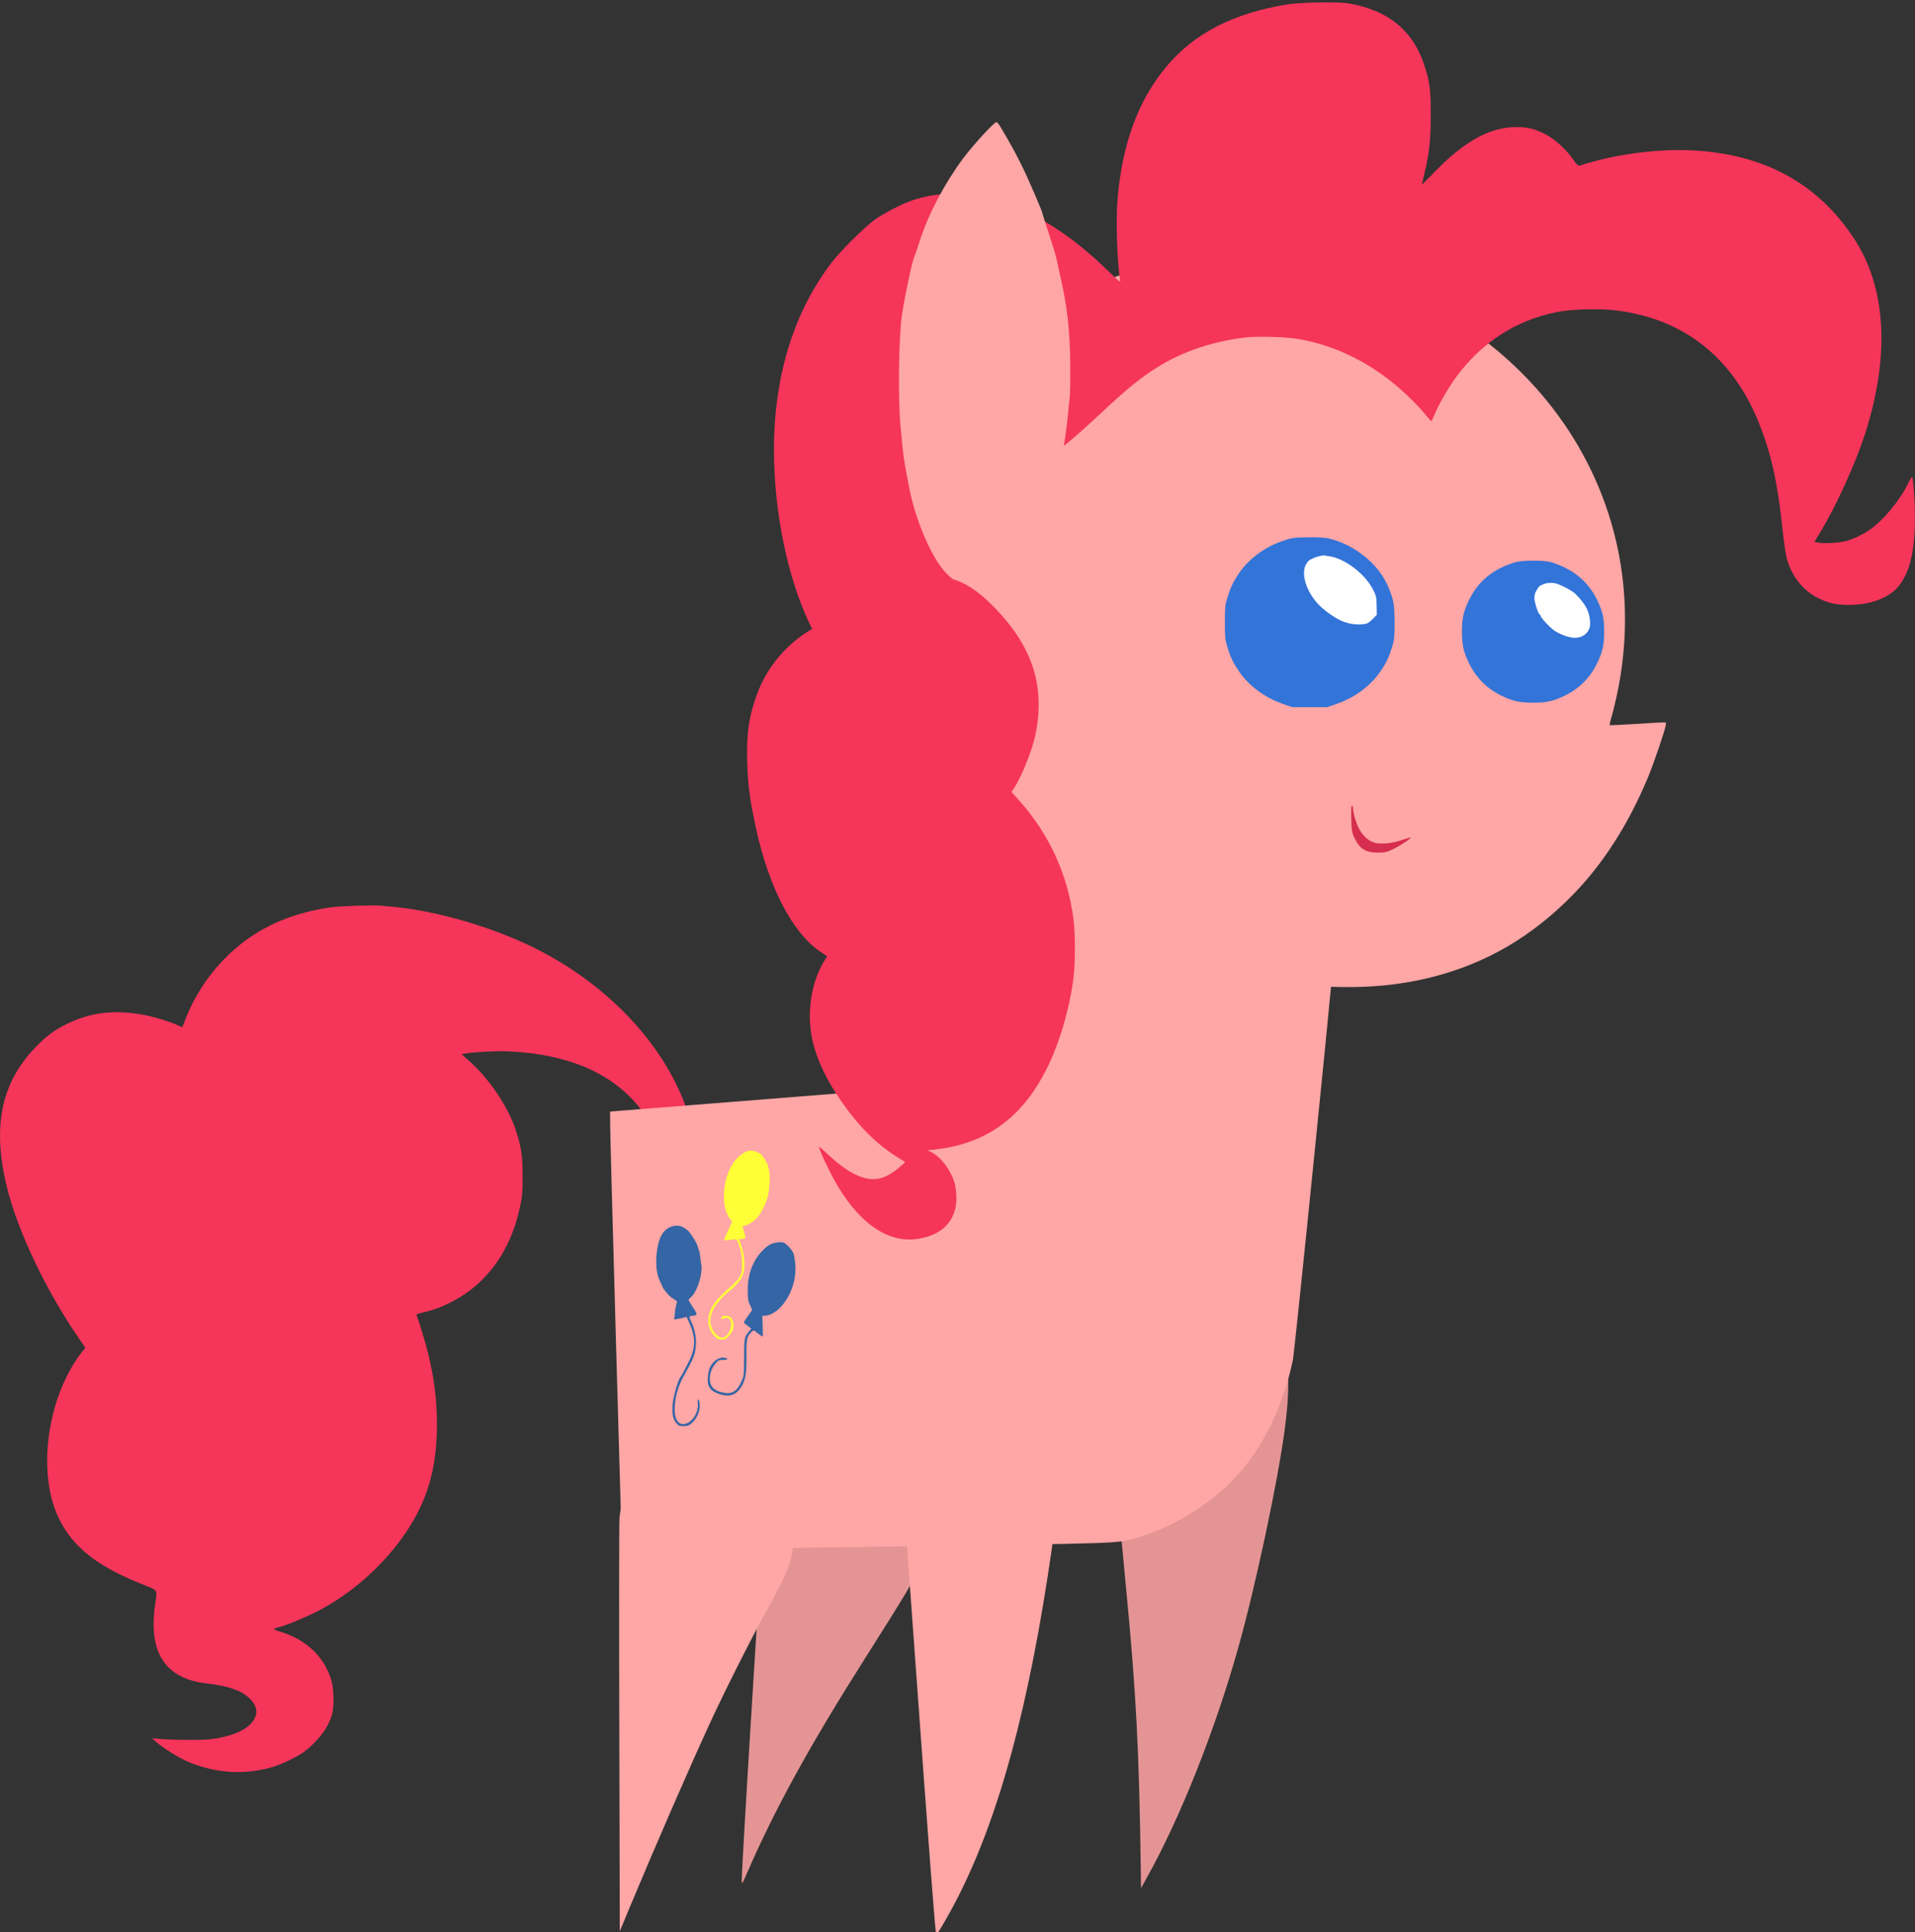 <?xml version="1.0" encoding="UTF-8"?>
<!DOCTYPE svg PUBLIC "-//W3C//DTD SVG 1.1//EN" "http://www.w3.org/Graphics/SVG/1.1/DTD/svg11.dtd">
<svg version="1.2" width="712.7mm" height="719.1mm" viewBox="0 0 71270 71910" preserveAspectRatio="xMidYMid" fill-rule="evenodd" stroke-width="28.222" stroke-linejoin="round" xmlns="http://www.w3.org/2000/svg" xmlns:ooo="http://xml.openoffice.org/svg/export" xmlns:xlink="http://www.w3.org/1999/xlink" xmlns:presentation="http://sun.com/xmlns/staroffice/presentation" xmlns:smil="http://www.w3.org/2001/SMIL20/" xmlns:anim="urn:oasis:names:tc:opendocument:xmlns:animation:1.0" xml:space="preserve">
 <rect x="0" y="0" width="71270" height="71910" fill="#333333" stroke="none"/>
 <defs class="ClipPathGroup">
  <clipPath id="presentation_clip_path" clipPathUnits="userSpaceOnUse">
   <rect x="0" y="0" width="71270" height="71910"/>
  </clipPath>
  <clipPath id="presentation_clip_path_shrink" clipPathUnits="userSpaceOnUse">
   <rect x="71" y="71" width="71128" height="71767"/>
  </clipPath>
 </defs>
 <defs class="TextShapeIndex">
  <g ooo:slide="id1" ooo:id-list="id3 id4 id5 id6 id7 id8 id9 id10 id11 id12 id13 id14 id15 id16 id17 id18 id19 id20 id21 id22"/>
 </defs>
 <defs class="EmbeddedBulletChars">
  <g id="bullet-char-template-57356" transform="scale(0,-0)">
   <path d="M 580,1141 L 1163,571 580,0 -4,571 580,1141 Z"/>
  </g>
  <g id="bullet-char-template-57354" transform="scale(0,-0)">
   <path d="M 8,1128 L 1137,1128 1137,0 8,0 8,1128 Z"/>
  </g>
  <g id="bullet-char-template-10146" transform="scale(0,-0)">
   <path d="M 174,0 L 602,739 174,1481 1456,739 174,0 Z M 1358,739 L 309,1346 659,739 1358,739 Z"/>
  </g>
  <g id="bullet-char-template-10132" transform="scale(0,-0)">
   <path d="M 2015,739 L 1276,0 717,0 1260,543 174,543 174,936 1260,936 717,1481 1274,1481 2015,739 Z"/>
  </g>
  <g id="bullet-char-template-10007" transform="scale(0,-0)">
   <path d="M 0,-2 C -7,14 -16,27 -25,37 L 356,567 C 262,823 215,952 215,954 215,979 228,992 255,992 264,992 276,990 289,987 310,991 331,999 354,1012 L 381,999 492,748 772,1049 836,1024 860,1049 C 881,1039 901,1025 922,1006 886,937 835,863 770,784 769,783 710,716 594,584 L 774,223 C 774,196 753,168 711,139 L 727,119 C 717,90 699,76 672,76 641,76 570,178 457,381 L 164,-76 C 142,-110 111,-127 72,-127 30,-127 9,-110 8,-76 1,-67 -2,-52 -2,-32 -2,-23 -1,-13 0,-2 Z"/>
  </g>
  <g id="bullet-char-template-10004" transform="scale(0,-0)">
   <path d="M 285,-33 C 182,-33 111,30 74,156 52,228 41,333 41,471 41,549 55,616 82,672 116,743 169,778 240,778 293,778 328,747 346,684 L 369,508 C 377,444 397,411 428,410 L 1163,1116 C 1174,1127 1196,1133 1229,1133 1271,1133 1292,1118 1292,1087 L 1292,965 C 1292,929 1282,901 1262,881 L 442,47 C 390,-6 338,-33 285,-33 Z"/>
  </g>
  <g id="bullet-char-template-9679" transform="scale(0,-0)">
   <path d="M 813,0 C 632,0 489,54 383,161 276,268 223,411 223,592 223,773 276,916 383,1023 489,1130 632,1184 813,1184 992,1184 1136,1130 1245,1023 1353,916 1407,772 1407,592 1407,412 1353,268 1245,161 1136,54 992,0 813,0 Z"/>
  </g>
  <g id="bullet-char-template-8226" transform="scale(0,-0)">
   <path d="M 346,457 C 273,457 209,483 155,535 101,586 74,649 74,723 74,796 101,859 155,911 209,963 273,989 346,989 419,989 480,963 531,910 582,859 608,796 608,723 608,648 583,586 532,535 482,483 420,457 346,457 Z"/>
  </g>
  <g id="bullet-char-template-8211" transform="scale(0,-0)">
   <path d="M -4,459 L 1135,459 1135,606 -4,606 -4,459 Z"/>
  </g>
  <g id="bullet-char-template-61548" transform="scale(0,-0)">
   <path d="M 173,740 C 173,903 231,1043 346,1159 462,1274 601,1332 765,1332 928,1332 1067,1274 1183,1159 1299,1043 1357,903 1357,740 1357,577 1299,437 1183,322 1067,206 928,148 765,148 601,148 462,206 346,322 231,437 173,577 173,740 Z"/>
  </g>
 </defs>
 <defs class="TextEmbeddedBitmaps"/>
 <g>
  <g id="id2" class="Master_Slide">
   <g id="bg-id2" class="Background"/>
   <g id="bo-id2" class="BackgroundObjects"/>
  </g>
 </g>
 <g class="SlideGroup">
  <g>
   <g id="container-id1">
    <g id="id1" class="Slide" clip-path="url(#presentation_clip_path)">
     <g class="Page">
      <g class="com.sun.star.drawing.ClosedBezierShape">
       <g id="id3">
        <rect class="BoundingBox" stroke="none" fill="none" x="27604" y="52240" width="7436" height="17831"/>
        <path fill="rgb(228,148,148)" stroke="none" d="M 31814,52288 C 32332,52405 32872,52669 33384,53061 33680,53286 34269,53879 34491,54172 34696,54444 34911,54881 34989,55177 35056,55445 35056,56119 34989,56447 34901,56867 34685,57446 34403,58017 34001,58832 33712,59319 32145,61792 30142,64949 28829,67337 27806,69694 27623,70117 27616,70128 27605,69994 27584,69687 28469,55442 28586,54260 28635,53749 28773,53484 29200,53061 29549,52711 29919,52489 30403,52337 30731,52232 31454,52207 31814,52288 Z"/>
       </g>
      </g>
      <g class="com.sun.star.drawing.ClosedBezierShape">
       <g id="id4">
        <rect class="BoundingBox" stroke="none" fill="none" x="41603" y="49369" width="6346" height="20899"/>
        <path fill="rgb(228,148,148)" stroke="none" d="M 46590,49389 C 47116,49460 47546,49724 47730,50088 47984,50596 48015,51643 47821,53139 47574,55055 46728,59041 46072,61359 45211,64417 43922,67656 42680,69878 42608,70007 42536,70137 42465,70266 42462,70078 42460,69890 42458,69702 42398,65165 42281,62957 41918,59207 41632,56254 41583,55524 41611,54656 41650,53580 41809,52889 42200,52098 42927,50631 44140,49664 45564,49417 45853,49368 46333,49354 46590,49389 Z"/>
       </g>
      </g>
      <g class="com.sun.star.drawing.ClosedBezierShape">
       <g id="id5">
        <rect class="BoundingBox" stroke="none" fill="none" x="0" y="33692" width="25505" height="32255"/>
        <path fill="rgb(245,53,90)" stroke="none" d="M 14162,33702 C 14240,33709 14476,33734 14691,33752 16286,33907 18300,34496 19845,35255 22202,36413 24114,38237 25147,40308 25334,40682 25504,41091 25504,41165 25504,41200 25313,41257 24823,41363 24452,41444 24121,41511 24089,41511 24061,41511 23937,41387 23817,41236 22794,39941 21164,39235 18960,39126 18498,39105 17570,39151 17295,39211 17257,39219 17220,39227 17182,39235 17267,39309 17351,39383 17436,39458 18219,40153 18907,41172 19207,42089 19401,42693 19450,43028 19450,43751 19454,44312 19439,44488 19372,44820 18991,46707 17954,48023 16331,48665 16187,48722 15936,48799 15774,48834 15545,48887 15488,48912 15506,48954 15598,49180 15827,49939 15926,50337 16162,51293 16261,52091 16261,53015 16261,53967 16144,54743 15887,55491 15280,57251 13661,59018 11781,59978 11304,60218 10648,60489 10359,60560 10267,60584 10193,60613 10193,60627 10193,60637 10334,60694 10507,60747 11375,61025 12017,61618 12285,62391 12373,62641 12395,62765 12409,63100 12426,63601 12384,63823 12200,64193 12038,64518 11647,64955 11301,65202 10990,65424 10408,65693 10010,65795 8990,66059 7960,65975 6958,65544 6641,65410 6023,65019 5801,64814 5754,64771 5707,64728 5660,64684 5725,64691 5789,64698 5854,64705 6348,64754 7516,64765 7851,64722 8546,64638 9093,64419 9350,64130 9593,63851 9604,63576 9378,63301 9085,62944 8581,62750 7653,62641 6799,62539 6228,62182 5939,61572 5709,61089 5660,60486 5780,59650 5854,59131 5911,59205 5219,58926 3582,58267 2693,57551 2178,56479 1536,55142 1635,53022 2415,51367 2605,50958 2845,50563 3057,50302 3097,50252 3136,50203 3176,50154 3123,50077 3071,50001 3018,49925 1765,48132 682,45885 263,44203 -295,41959 30,40322 1300,38996 1727,38555 2002,38346 2485,38107 3360,37669 4295,37563 5385,37775 5780,37849 6408,38047 6641,38167 6715,38202 6781,38230 6785,38223 6788,38216 6838,38092 6895,37948 7389,36643 8359,35459 9530,34733 10324,34239 11227,33925 12292,33766 12631,33717 13873,33674 14162,33702 Z"/>
       </g>
      </g>
      <g class="com.sun.star.drawing.ClosedBezierShape">
       <g id="id6">
        <rect class="BoundingBox" stroke="none" fill="none" x="33150" y="9493" width="28853" height="27242"/>
        <path fill="rgb(255,166,166)" stroke="none" d="M 46925,9531 C 48855,9679 51137,10318 52901,11200 56386,12949 58916,15899 59960,19433 60577,21522 60644,23764 60154,25966 60087,26266 59999,26615 59960,26738 59921,26865 59900,26975 59907,26985 59918,26992 60341,26975 60849,26943 61361,26908 61830,26883 61897,26883 62013,26883 62013,26883 61988,27013 61946,27246 61526,28470 61318,28964 60581,30714 59660,32146 58535,33300 56997,34870 55303,35856 53271,36367 51656,36773 50012,36836 47631,36582 45507,36357 41558,35993 38129,35709 37607,35666 37085,35623 36562,35579 36523,35356 36483,35133 36443,34909 35994,32340 35441,29938 34707,27373 33610,23539 33148,21144 33151,19282 33151,18428 33204,18135 33476,17567 34195,16054 35659,14223 37215,12889 40097,10416 43431,9266 46925,9531 Z"/>
       </g>
      </g>
      <g class="com.sun.star.drawing.ClosedBezierShape">
       <g id="id7">
        <rect class="BoundingBox" stroke="none" fill="none" x="33582" y="52169" width="5724" height="19823"/>
        <path fill="rgb(255,166,166)" stroke="none" d="M 36400,52183 C 37734,52282 38714,52994 39099,54141 39275,54670 39321,55076 39300,55950 39282,56603 39258,56861 39120,57806 38295,63475 37198,67543 35674,70555 35356,71186 34903,71969 34845,71991 L 34844,71991 C 34812,71992 34597,69176 33984,60695 33582,55171 33557,54751 33596,54398 33670,53746 33892,53255 34301,52842 34830,52313 35469,52112 36400,52183 Z"/>
       </g>
      </g>
      <g class="com.sun.star.drawing.ClosedBezierShape">
       <g id="id8">
        <rect class="BoundingBox" stroke="none" fill="none" x="23041" y="54090" width="6464" height="17782"/>
        <path fill="rgb(255,166,166)" stroke="none" d="M 26043,54115 C 26713,54196 27546,54531 28072,54929 28964,55603 29500,56549 29504,57455 29504,58062 29327,58507 28449,60091 27938,61011 26914,63050 26403,64165 25620,65869 24385,68705 23433,70988 23311,71282 23188,71576 23066,71870 23060,69359 23054,66849 23048,64338 23037,60200 23041,56672 23055,56503 23087,56104 23193,55723 23373,55346 23560,54961 23969,54534 24318,54365 24773,54143 25465,54040 26043,54115 Z"/>
       </g>
      </g>
      <g class="com.sun.star.drawing.ClosedBezierShape">
       <g id="id9">
        <rect class="BoundingBox" stroke="none" fill="none" x="50287" y="29983" width="2216" height="1748"/>
        <path fill="rgb(214,46,78)" stroke="none" d="M 50355,30083 C 50355,30241 50454,30584 50570,30820 50697,31085 50926,31296 51149,31360 51392,31427 51801,31388 52172,31261 52345,31201 52493,31159 52500,31166 52528,31194 52115,31473 51854,31596 51597,31720 51547,31730 51272,31730 50821,31730 50595,31586 50401,31166 50313,30975 50302,30908 50291,30467 50281,30129 50288,29984 50316,29984 50337,29984 50355,30030 50355,30083 Z"/>
       </g>
      </g>
      <g class="com.sun.star.drawing.ClosedBezierShape">
       <g id="id10">
        <rect class="BoundingBox" stroke="none" fill="none" x="22703" y="28021" width="26943" height="29650"/>
        <path fill="rgb(255,166,166)" stroke="none" d="M 41824,28039 C 42509,28096 43518,28307 44223,28544 47456,29623 49538,32114 49640,35035 49661,35560 49633,35851 48917,42960 48508,47017 48148,50453 48120,50597 47746,52389 46962,53965 45901,55062 44954,56043 43574,56869 42283,57232 41528,57444 42026,57426 32987,57556 28387,57623 24292,57676 23886,57669 23639,57667 23392,57665 23145,57662 23072,55105 22999,52547 22926,49990 22806,45771 22708,42102 22708,41841 22706,41682 22705,41523 22704,41365 25058,41178 27412,40991 29767,40804 33654,40497 36840,40240 36847,40233 36854,40226 36780,39629 36681,38906 36335,36402 36064,34156 35894,32389 35841,31828 35817,31327 35813,30678 35810,29789 35813,29757 35891,29613 36282,28875 37838,28233 39669,28050 40004,28018 41461,28011 41824,28039 Z"/>
       </g>
      </g>
      <g class="com.sun.star.drawing.ClosedBezierShape">
       <g id="id11">
        <rect class="BoundingBox" stroke="none" fill="none" x="26362" y="42816" width="2283" height="7033"/>
        <path fill="rgb(255,255,56)" stroke="none" d="M 27988,42819 C 28119,42837 28277,42904 28348,42975 28411,43038 28560,43296 28577,43373 28581,43391 28602,43476 28623,43557 28665,43740 28641,44301 28574,44537 28503,44802 28316,45169 28172,45328 28034,45472 27805,45613 27699,45613 27664,45613 27635,45617 27635,45621 27635,45628 27660,45719 27688,45825 27762,46097 27759,46107 27625,46107 27586,46107 27547,46107 27508,46107 27540,46203 27572,46300 27604,46397 27727,46778 27741,47233 27642,47455 27551,47660 27395,47843 27170,48023 26704,48393 26436,48803 26436,49148 26436,49452 26672,49780 26884,49776 27127,49769 27321,49251 27138,49088 27078,49032 27050,49028 26965,49060 26849,49102 26806,49081 26863,49011 26926,48940 27127,48954 27205,49039 27300,49138 27332,49360 27272,49505 27244,49565 27173,49670 27113,49730 27025,49826 26983,49847 26856,49847 26729,49847 26690,49826 26581,49713 26334,49455 26295,49071 26471,48693 26577,48467 26785,48231 27205,47875 27325,47772 27470,47614 27522,47522 27607,47377 27618,47324 27618,47025 27618,46771 27597,46629 27537,46442 27420,46086 27438,46100 27173,46139 27050,46157 26944,46166 26937,46160 26933,46156 27000,45998 27089,45807 27141,45693 27194,45579 27247,45465 27219,45428 27191,45392 27163,45356 26771,44820 26916,43624 27438,43095 27625,42904 27836,42798 27988,42819 Z"/>
       </g>
      </g>
      <g class="com.sun.star.drawing.ClosedBezierShape">
       <g id="id12">
        <rect class="BoundingBox" stroke="none" fill="none" x="24422" y="45612" width="1689" height="7460"/>
        <path fill="rgb(52,101,164)" stroke="none" d="M 25427,45673 C 25483,45702 25568,45762 25610,45804 25720,45910 25935,46255 25963,46375 25977,46432 25995,46492 26006,46513 26030,46552 26041,46598 26065,46813 26076,46901 26090,47014 26101,47070 26157,47395 25949,48065 25730,48259 25670,48312 25625,48365 25625,48379 25625,48390 25698,48513 25790,48651 25923,48852 25946,48905 25903,48933 25875,48951 25826,48965 25794,48965 25646,48965 25632,48997 25720,49169 25946,49635 25963,50175 25766,50605 25702,50739 25589,50958 25515,51085 25258,51526 25138,51903 25113,52341 25085,52827 25247,53070 25536,52975 25794,52894 25998,52542 25970,52239 25956,52122 25963,52069 25991,52080 26013,52087 26034,52179 26041,52284 26055,52517 25928,52809 25741,52964 25639,53052 25586,53070 25438,53070 25279,53070 25251,53056 25162,52950 25042,52806 25007,52616 25035,52239 25057,51992 25226,51381 25307,51275 25353,51216 25526,50894 25642,50658 25900,50136 25893,49737 25628,49173 25602,49117 25576,49062 25550,49007 25506,49018 25463,49030 25420,49042 25349,49060 25244,49081 25191,49088 25157,49094 25122,49100 25088,49106 25098,49026 25107,48946 25117,48866 25127,48736 25155,48594 25169,48549 25215,48425 25212,48422 25060,48333 24982,48291 24877,48196 24824,48125 24767,48055 24718,47988 24707,47977 24690,47963 24651,47882 24531,47607 24340,47173 24414,46245 24665,45892 24848,45635 25184,45539 25427,45673 Z"/>
       </g>
      </g>
      <g class="com.sun.star.drawing.ClosedBezierShape">
       <g id="id13">
        <rect class="BoundingBox" stroke="none" fill="none" x="26337" y="46226" width="3268" height="5709"/>
        <path fill="rgb(52,101,164)" stroke="none" d="M 29138,46234 C 29255,46263 29484,46506 29533,46658 29561,46732 29590,46929 29600,47095 29636,47642 29427,48238 29068,48626 28881,48827 28644,48961 28471,48965 28438,48965 28405,48965 28373,48965 28376,49094 28379,49223 28383,49353 28390,49565 28390,49741 28383,49741 28369,49741 28154,49586 28101,49536 28059,49497 28037,49505 27967,49568 27798,49727 27776,49833 27780,50471 27783,51131 27748,51332 27600,51593 27399,51935 27113,52016 26697,51851 26415,51738 26319,51582 26341,51258 26348,51131 26383,50969 26418,50894 26542,50630 26799,50471 26997,50535 27124,50573 27078,50612 26909,50609 26760,50605 26736,50619 26626,50743 26475,50919 26390,51187 26422,51395 26454,51614 26584,51741 26838,51808 27216,51907 27410,51808 27586,51427 27688,51208 27688,51198 27692,50517 27695,49790 27702,49755 27875,49547 27903,49513 27931,49479 27960,49445 27933,49422 27906,49400 27879,49378 27833,49339 27766,49289 27727,49265 27667,49219 27674,49205 27829,48982 27884,48904 27939,48827 27995,48750 27968,48688 27941,48627 27914,48566 27840,48411 27829,48330 27829,48012 27833,47589 27896,47310 28069,46965 28193,46711 28482,46397 28669,46308 28799,46245 29025,46210 29138,46234 Z"/>
       </g>
      </g>
      <g class="com.sun.star.drawing.ClosedBezierShape">
       <g id="id14">
        <rect class="BoundingBox" stroke="none" fill="none" x="28803" y="88" width="42466" height="24806"/>
        <path fill="rgb(245,53,90)" stroke="none" d="M 50182,125 C 51632,365 52577,1124 52997,2394 53212,3039 53251,3329 53248,4292 53248,5205 53191,5727 53004,6489 52955,6691 52916,6863 52916,6870 52916,6881 53117,6680 53364,6426 54489,5258 55453,4726 56440,4729 56853,4729 57111,4793 57492,4983 57844,5159 58296,5565 58546,5932 58659,6101 58733,6179 58772,6168 58800,6158 58959,6112 59125,6063 60264,5727 61661,5551 62829,5590 65584,5689 67644,6793 69020,8906 70198,10719 70340,13231 69422,16113 69080,17186 68371,18759 67793,19726 67705,19873 67616,20020 67528,20167 67577,20176 67627,20185 67676,20195 67881,20237 68452,20202 68703,20135 68978,20057 69295,19909 69574,19722 70068,19394 70706,18625 71017,17986 71080,17856 71144,17750 71158,17750 71204,17750 71271,18646 71267,19285 71267,20579 71049,21408 70579,21906 70220,22283 69549,22512 68816,22512 68350,22512 68036,22442 67666,22258 67108,21983 66685,21451 66498,20784 66456,20632 66389,20163 66339,19690 66156,17958 65930,16925 65471,15764 64480,13266 62603,11809 60014,11538 59435,11478 58433,11513 57947,11612 56437,11912 55174,12719 54218,13997 53936,14378 53583,14974 53424,15351 53350,15524 53279,15669 53269,15669 53255,15669 53163,15566 53061,15443 52789,15104 52242,14568 51840,14247 50792,13404 49649,12864 48418,12631 47935,12536 46838,12501 46330,12561 45136,12702 43979,13093 43058,13675 42423,14078 41961,14452 40941,15404 39791,16477 39393,16790 38581,17270 37780,17743 37280,18142 36768,18717 35886,19701 35420,20872 35572,21743 35650,22188 35798,22470 36133,22802 36465,23130 36549,23264 36549,23440 36549,23751 36281,24036 35756,24290 35262,24530 34680,24700 33886,24827 33346,24915 32235,24915 31843,24827 31028,24647 30732,24389 30256,23465 29102,21221 28552,17725 28915,14945 29173,12956 29825,11277 30908,9823 31244,9372 32175,8447 32581,8158 32923,7918 33607,7569 33971,7449 36158,6729 38751,7657 41199,10042 41679,10504 41703,10525 41686,10412 41573,9746 41527,8239 41590,7428 41760,5368 42356,3745 43397,2493 44444,1237 45892,492 47924,161 48197,117 48765,91 49274,88 L 49438,88 C 49760,90 50040,102 50182,125 Z"/>
       </g>
      </g>
      <g class="com.sun.star.drawing.ClosedBezierShape">
       <g id="id15">
        <rect class="BoundingBox" stroke="none" fill="none" x="33455" y="4545" width="6380" height="17298"/>
        <path fill="rgb(255,166,166)" stroke="none" d="M 37208,4676 C 37639,5396 37924,5929 38164,6447 38429,7029 38782,7858 38782,7897 38782,7908 38892,8257 39029,8673 39167,9089 39297,9520 39318,9626 39339,9731 39410,10056 39477,10349 39723,11435 39815,12275 39833,13538 39836,14074 39829,14621 39815,14758 39798,14893 39766,15203 39745,15446 39706,15873 39582,16738 39551,16783 39544,16798 39505,16974 39462,17178 39374,17616 39226,18173 39163,18321 39134,18378 39057,18586 38986,18780 38542,20001 37794,21073 37039,21574 36707,21796 36556,21842 36157,21842 35811,21842 35384,21574 35060,21151 34566,20512 34054,19256 33839,18163 33702,17475 33610,16928 33592,16681 33578,16536 33546,16170 33515,15870 33416,14882 33448,12504 33568,11707 33677,11008 33952,9703 34023,9566 34044,9530 34139,9252 34238,8941 34559,7950 35155,6821 35843,5897 36217,5396 36997,4546 37081,4546 37106,4546 37162,4606 37208,4676 Z"/>
       </g>
      </g>
      <g class="com.sun.star.drawing.ClosedBezierShape">
       <g id="id16">
        <rect class="BoundingBox" stroke="none" fill="none" x="56902" y="21555" width="2503" height="2374"/>
        <path fill="rgb(255,255,255)" stroke="none" d="M 58777,22029 C 58167,21498 57432,21401 57078,21806 56724,22211 56919,22926 57528,23457 58137,23987 58873,24083 59227,23678 59581,23273 59386,22559 58777,22029 Z"/>
       </g>
      </g>
      <g class="com.sun.star.drawing.ClosedBezierShape">
       <g id="id17">
        <rect class="BoundingBox" stroke="none" fill="none" x="56888" y="21541" width="2531" height="2402"/>
        <path fill="none" stroke="rgb(255,255,255)" stroke-width="28" stroke-linejoin="round" d="M 58777,22029 C 58167,21498 57432,21401 57078,21806 56724,22211 56919,22926 57528,23457 58137,23987 58873,24083 59227,23678 59581,23273 59386,22559 58777,22029 Z"/>
       </g>
      </g>
      <g class="com.sun.star.drawing.ClosedBezierShape">
       <g id="id18">
        <rect class="BoundingBox" stroke="none" fill="none" x="54410" y="20863" width="5294" height="5288"/>
        <path fill="rgb(51,116,216)" stroke="none" d="M 57709,20916 C 57825,20945 58062,21036 58238,21121 58774,21385 59176,21784 59437,22324 59642,22740 59702,23004 59702,23505 59702,24006 59642,24270 59437,24686 59176,25223 58778,25625 58238,25886 57822,26091 57557,26150 57056,26150 56555,26150 56291,26091 55874,25886 55335,25625 54936,25223 54675,24686 54470,24270 54410,24006 54410,23505 54410,23004 54470,22740 54675,22324 54936,21788 55335,21385 55874,21124 56047,21036 56294,20945 56421,20916 56714,20846 57420,20846 57709,20916 Z M 57497,21721 C 57307,21791 57271,21816 57190,21961 57123,22070 57102,22155 57106,22274 57116,22447 57257,22871 57307,22871 57324,22871 57338,22892 57338,22917 57338,22986 57677,23349 57857,23473 58104,23635 58446,23748 58661,23734 58972,23709 59187,23483 59180,23191 59169,22779 59028,22500 58633,22102 58527,21992 58146,21788 57921,21717 57804,21678 57610,21682 57497,21721 Z"/>
       </g>
      </g>
      <g class="com.sun.star.drawing.ClosedBezierShape">
       <g id="id19">
        <rect class="BoundingBox" stroke="none" fill="none" x="46402" y="20392" width="5102" height="4202"/>
        <path fill="rgb(255,255,255)" stroke="none" d="M 48952,20393 C 47506,20393 46402,21303 46402,22493 46402,23683 47506,24593 48952,24593 50398,24593 51502,23683 51502,22493 51502,21303 50398,20393 48952,20393 Z"/>
       </g>
      </g>
      <g class="com.sun.star.drawing.ClosedBezierShape">
       <g id="id20">
        <rect class="BoundingBox" stroke="none" fill="none" x="46388" y="20378" width="5130" height="4230"/>
        <path fill="none" stroke="rgb(255,255,255)" stroke-width="28" stroke-linejoin="round" d="M 48952,20393 C 47506,20393 46402,21303 46402,22493 46402,23683 47506,24593 48952,24593 50398,24593 51502,23683 51502,22493 51502,21303 50398,20393 48952,20393 Z"/>
       </g>
      </g>
      <g class="com.sun.star.drawing.ClosedBezierShape">
       <g id="id21">
        <rect class="BoundingBox" stroke="none" fill="none" x="45586" y="19993" width="6317" height="6324"/>
        <path fill="rgb(51,116,216)" stroke="none" d="M 49432,20034 C 50405,20257 51312,20990 51665,21837 51869,22323 51901,22506 51901,23159 51901,23702 51891,23808 51820,24041 51697,24447 51608,24634 51404,24944 51037,25501 50448,25946 49760,26189 49639,26232 49517,26274 49396,26316 49179,26316 48961,26316 48744,26316 48526,26316 48309,26316 48091,26316 47970,26274 47849,26232 47728,26189 47040,25946 46451,25501 46084,24944 45879,24634 45791,24447 45668,24041 45597,23808 45586,23702 45586,23159 45586,22616 45597,22510 45668,22277 45791,21872 45879,21685 46084,21375 46454,20814 47043,20369 47728,20133 48077,20013 48112,20006 48656,19996 49040,19988 49287,20003 49432,20034 Z M 48860,20779 C 48716,20842 48663,20895 48599,21012 48426,21357 48592,21939 49005,22425 49199,22654 49619,22965 49911,23099 50201,23229 50568,23275 50853,23208 50899,23201 51005,23120 51090,23035 51140,22983 51191,22930 51241,22877 51239,22762 51236,22647 51234,22531 51227,22217 51217,22168 51097,21936 50804,21354 50049,20782 49474,20701 49393,20691 49322,20680 49315,20673 49284,20645 49015,20705 48860,20779 Z"/>
       </g>
      </g>
      <g class="com.sun.star.drawing.ClosedBezierShape">
       <g id="id22">
        <rect class="BoundingBox" stroke="none" fill="none" x="27804" y="21492" width="12201" height="24637"/>
        <path fill="rgb(245,53,90)" stroke="none" d="M 35277,21512 C 35816,21604 36409,21978 37040,22638 38437,24088 38900,25548 38536,27340 38416,27926 38007,28938 37714,29369 37691,29404 37668,29439 37644,29474 37730,29569 37816,29663 37901,29757 39037,31020 39729,32515 39951,34198 40021,34738 40021,35847 39951,36397 39803,37558 39422,38849 38945,39791 38099,41477 36868,42437 35181,42723 34959,42762 34719,42793 34649,42793 34606,42793 34562,42793 34518,42793 34578,42827 34638,42862 34698,42896 35068,43111 35418,43601 35541,44081 35569,44194 35594,44420 35594,44582 35594,45432 35061,45982 34112,46109 32991,46261 31880,45450 31005,43834 30794,43442 30480,42762 30480,42691 30480,42663 30603,42762 30751,42903 31612,43725 32289,44021 32849,43823 33068,43746 33312,43591 33537,43382 33588,43336 33639,43291 33689,43245 33589,43183 33489,43120 33389,43058 32546,42529 31835,41788 31129,40712 30663,39999 30356,39301 30219,38631 30021,37657 30194,36560 30667,35773 30705,35712 30744,35648 30783,35585 30698,35528 30613,35472 30529,35415 29496,34724 28610,33016 28130,30801 27901,29728 27831,29196 27809,28360 27785,27340 27852,26793 28106,26021 28536,24698 29538,23625 30826,23110 31235,22945 31521,22878 31919,22849 32282,22821 32461,22744 32931,22401 33749,21809 34052,21639 34476,21541 34680,21491 35076,21477 35277,21512 Z"/>
       </g>
      </g>
     </g>
    </g>
   </g>
  </g>
 </g>
</svg>